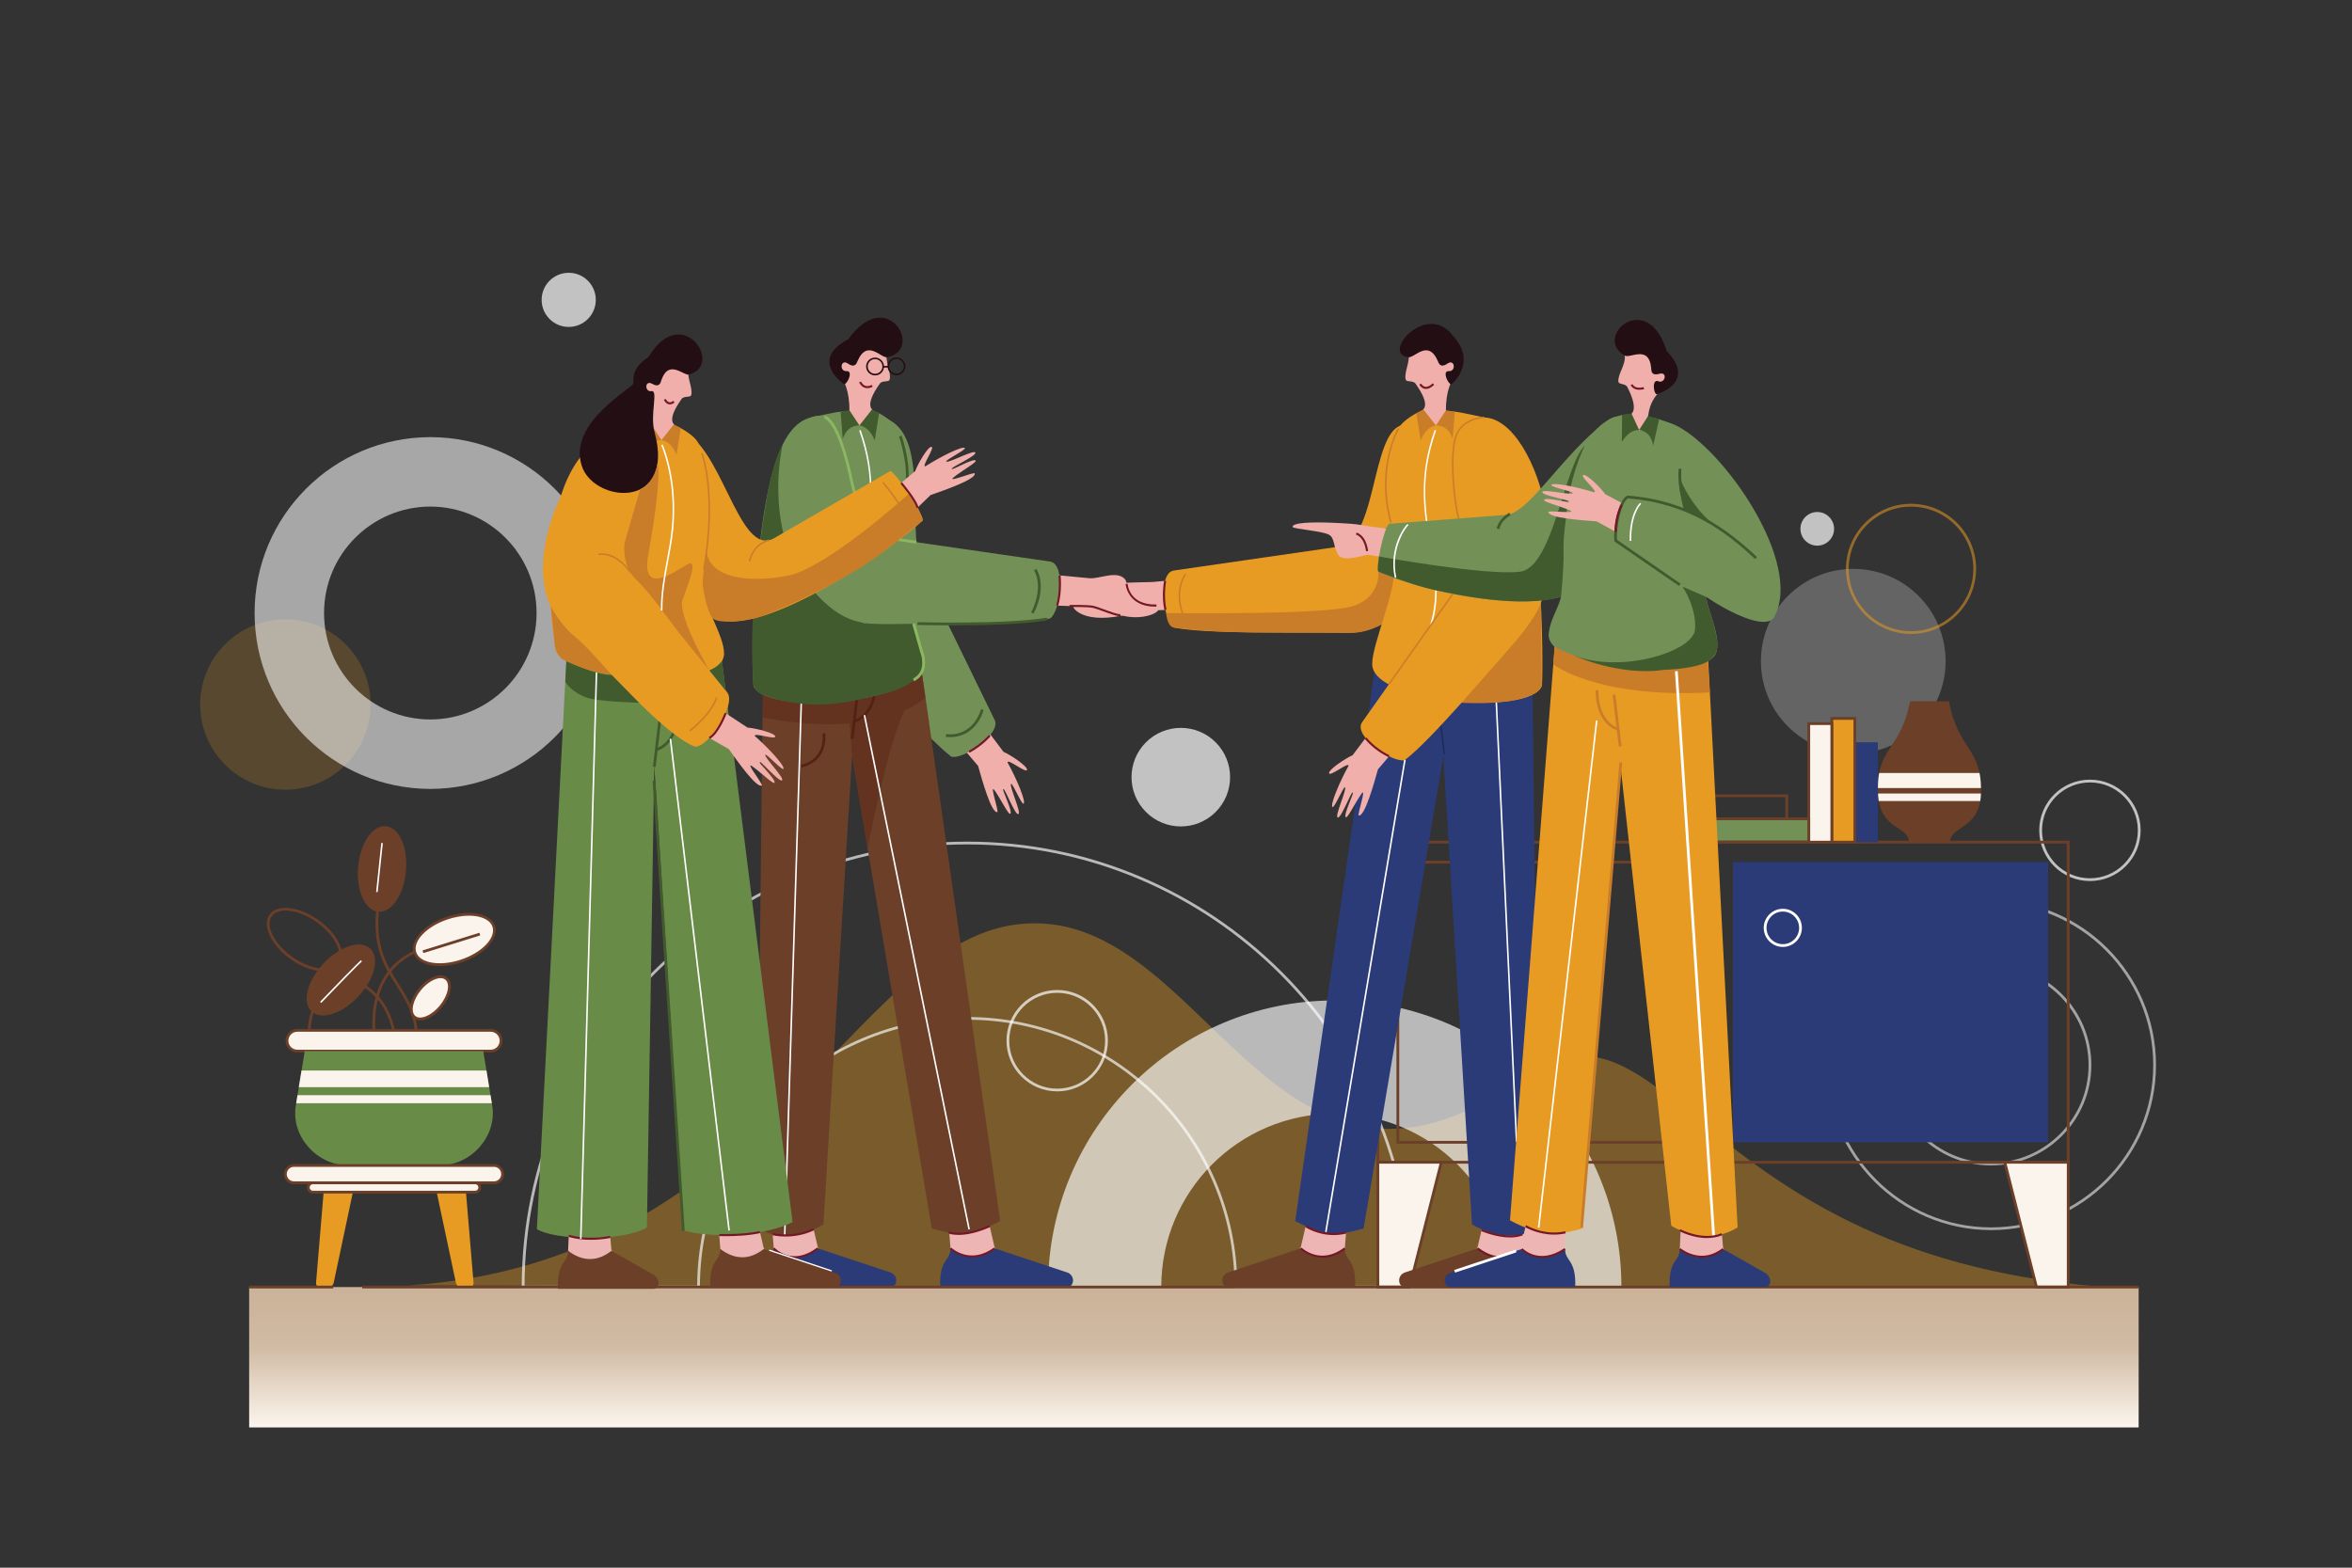 <svg xmlns="http://www.w3.org/2000/svg" enable-background="new 0 0 4500 3000" viewBox="0 0 4500 3000" id="business-partnership"><rect x="0" y="0" width="4500" height="3000" fill="#333333" stroke="none"/><defs><filter id="a" width="3615.1" height="268.6" x="476.7" y="2463" filterUnits="userSpaceOnUse"><feFlood flood-color="#fff" flood-opacity="1" result="back"></feFlood><feBlend in="SourceGraphic" in2="back"></feBlend></filter></defs><mask id="b" width="3615.1" height="268.6" x="476.7" y="2463" maskUnits="userSpaceOnUse"><g filter="url(#a)"><linearGradient id="c" x1="2284.261" x2="2284.261" y1="2159.169" y2="2727.639" gradientUnits="userSpaceOnUse"><stop offset="0" stop-color="#fff"></stop><stop offset=".739"></stop></linearGradient><path fill="url(#c)" fill-rule="evenodd" d="M476.7 2463h3615.1v268.6H476.7z" clip-rule="evenodd" mask="url(#b)"></path></g></mask><linearGradient id="d" x1="2284.261" x2="2284.261" y1="2159.169" y2="2727.639" gradientUnits="userSpaceOnUse"><stop offset="0" stop-color="#bb9a7d"></stop><stop offset=".739" stop-color="#d1bba4"></stop><stop offset="1" stop-color="#fbf4ec"></stop></linearGradient><path fill="url(#d)" fill-rule="evenodd" d="M476.7 2463h3615.1v268.6H476.7z" clip-rule="evenodd"></path><path fill="#e89b23" fill-rule="evenodd" d="m4091.8 2466.5-3310.4-6.7c680.9-42.9 847.5-649.3 1162.3-690.6 362.4-47.6 486.1 636.7 966.4 295.3 286.9-204 332.9 368.8 1181.7 402z" clip-rule="evenodd" opacity=".39"></path><path fill="#fff" d="M2702.9 2465.6H2362v-2.7c0-282-229.4-511.5-511.5-511.5S1339.1 2181 1339.1 2463v2.7H998.2v-2.7c0-470 382.4-852.4 852.4-852.4S2703 1993 2703 2463v2.6zm-335.6-5.3h330.3c-1.4-465.9-380.9-844.4-847-844.4s-845.6 378.5-847 844.4h330.3c1.4-283.7 232.7-514.1 516.7-514.1s515.3 230.4 516.7 514.1z" opacity=".66"></path><path fill="#fff" fill-rule="evenodd" d="M2005.2 2463c0-302.9 245.6-548.5 548.5-548.5s548.5 245.6 548.5 548.5h-216.6c0-183.3-148.6-331.9-331.9-331.9-183.3 0-331.9 148.6-331.9 331.9h-216.6z" clip-rule="evenodd" opacity=".66"></path><circle cx="3545.8" cy="1265.3" r="176.7" fill="#fff" fill-rule="evenodd" clip-rule="evenodd" opacity=".24" transform="rotate(-45.001 3545.806 1265.321)"></circle><path fill="#e89b23" d="M3656.3 1213.1c-68.6 0-124.5-55.8-124.5-124.5 0-68.6 55.8-124.5 124.5-124.5 68.6 0 124.5 55.8 124.5 124.5-.1 68.6-55.9 124.5-124.5 124.5zm0-243.6c-65.7 0-119.2 53.5-119.2 119.2s53.5 119.2 119.2 119.2 119.2-53.5 119.2-119.2c-.1-65.8-53.5-119.2-119.2-119.2z" opacity=".53"></path><path fill="#fff" d="M3998.6 1686c-53.5 0-97-43.5-97-97s43.5-97 97-97 97 43.5 97 97-43.5 97-97 97zm0-188.7c-50.5 0-91.7 41.1-91.7 91.7 0 50.5 41.1 91.7 91.7 91.7s91.7-41.1 91.7-91.7-41.1-91.7-91.7-91.7z" opacity=".7"></path><path fill="#fff" fill-rule="evenodd" d="M3476.9 1044.2c17.7 0 32.2-14.5 32.2-32.2 0-17.7-14.5-32.2-32.2-32.2s-32.2 14.5-32.2 32.2c0 17.7 14.4 32.2 32.2 32.2z" clip-rule="evenodd" opacity=".7"></path><path fill="#fff" d="M3809.3 2354c-174.1-.3-315.5-142-315.5-315.9 0-173.9 141.4-315.6 315.3-315.9h.6c173.9.3 315.3 142.1 315.3 315.9 0 173.9-141.4 315.6-315.3 315.9h-.4l.1-2.7-.1 2.7zm-.2-629.1v2.7c-170.9.3-310 139.7-310 310.6 0 170.9 139.1 310.3 310 310.6l.3 2.7v-2.7h.2c171-.3 310.1-139.7 310.1-310.6 0-170.9-139.1-310.3-310-310.6l-.6-2.7zm.3 505.4c-105.8-.2-191.9-86.4-191.9-192.2s86.1-192 191.9-192.2c105.8.2 191.9 86.4 191.9 192.2s-86.1 192-191.9 192.2zm0-379c-102.9.2-186.6 84-186.6 186.9s83.7 186.7 186.6 186.9c102.9-.2 186.6-84 186.6-186.9 0-103-83.7-186.8-186.6-186.9z" opacity=".55"></path><circle cx="546" cy="1348.2" r="163" fill="#e89b23" fill-rule="evenodd" clip-rule="evenodd" opacity=".21" transform="rotate(-45.001 545.977 1348.217)"></circle><path fill="#fff" fill-rule="evenodd" d="M823.4 1509.7h.3c185.6-.4 336-150.9 336-336.6 0-185.7-150.4-336.3-336-336.6h-.6c-185.6.4-336 150.9-336 336.6 0 185.7 150.4 336.3 336 336.6h.3zM620 1173.1c0-112.4 91-203.5 203.3-203.7 112.3.2 203.3 91.3 203.3 203.7 0 112.4-91 203.5-203.3 203.7-112.3-.2-203.3-91.3-203.3-203.7z" clip-rule="evenodd" opacity=".57"></path><circle cx="2259.2" cy="1487.2" r="94.3" fill="#fff" fill-rule="evenodd" clip-rule="evenodd" opacity=".7" transform="rotate(-45.001 2259.2 1487.197)"></circle><circle cx="1088.1" cy="573.8" r="51.8" fill="#fff" fill-rule="evenodd" clip-rule="evenodd" opacity=".7" transform="rotate(-45.001 1088.132 573.81)"></circle><path fill="#fff" d="M2022.7 2088.5c-53.5 0-97-43.5-97-97s43.5-97 97-97 97 43.5 97 97-43.5 97-97 97zm0-188.6c-50.5 0-91.7 41.1-91.7 91.7 0 50.5 41.1 91.7 91.7 91.7 50.5 0 91.7-41.1 91.7-91.7s-41.2-91.7-91.7-91.7z" opacity=".7"></path><g><path fill="#6c3f29" d="M3959.7 2226.8h-1326v-617.9h1326v617.9zm-1320.8-5.3h1315.4v-607.3H2638.9v607.3z"></path><path fill="#fbf4ec" fill-rule="evenodd" d="M3957 2463h-60.7l-60.6-238.9H3957z" clip-rule="evenodd"></path><path fill="#6c3f29" d="M3959.7 2465.6h-65.4l-62-244.1h127.4v244.1zm-61.3-5.3h56v-233.5h-115.3l59.3 233.5z"></path><path fill="#fbf4ec" fill-rule="evenodd" d="M2636.3 2463h60.7l60.6-238.9h-121.3z" clip-rule="evenodd"></path><path fill="#6c3f29" d="M2699 2465.6h-65.4v-244.1H2761l-62 244.1zm-60.1-5.3h56l59.3-233.5h-115.3v233.5z"></path><path fill="#2b3b77" fill-rule="evenodd" d="M3315.7 1649.7h603.1v536.2h-603.1z" clip-rule="evenodd"></path><path fill="#6c3f29" d="M3280.2 2188.6h-608.4v-541.5h608.4v541.5zm-603.1-5.3h597.8v-530.9h-597.8v530.9z"></path><path fill="#fff" d="M3411 1812.1c-20.1 0-36.5-16.4-36.5-36.5s16.4-36.5 36.5-36.5 36.5 16.4 36.5 36.5-16.4 36.5-36.5 36.5zm0-67.7c-17.2 0-31.2 14-31.2 31.2s14 31.2 31.2 31.2 31.2-14 31.2-31.2-14-31.2-31.2-31.2z"></path><path fill="#6c3f29" d="M3182.3 1812.1c-20.1 0-36.5-16.4-36.5-36.5s16.4-36.5 36.5-36.5 36.5 16.4 36.5 36.5c-.1 20.1-16.4 36.5-36.5 36.5zm0-67.7c-17.2 0-31.2 14-31.2 31.2s14 31.2 31.2 31.2 31.2-14 31.2-31.2c-.1-17.2-14-31.2-31.2-31.2z"></path><path fill="#6c3f29" fill-rule="evenodd" d="M3730.9 1611.5h-78.6c0-30.6-54.7-23.7-58.9-88.7-6.1-93.7 43.3-84.7 60.9-180.8h74.6c17.6 96.1 66 88.7 60.9 180.8-3.6 64-58.9 58.1-58.9 88.7z" clip-rule="evenodd"></path><path fill="#fbf4ec" fill-rule="evenodd" d="M3594.5 1532.9c-.5-3.2-.9-6.5-1.2-10.1-.1-1.5-.2-2.9-.2-4.3H3790c-.1 1.4-.1 2.8-.2 4.3-.2 3.6-.6 6.9-1.1 10.1h-194.2zm-1.6-24.8c0-11.1.9-20.5 2.4-28.8h192c1.7 8.3 2.7 17.8 2.8 28.8h-197.2z" clip-rule="evenodd"></path><path fill="#2b3b77" fill-rule="evenodd" d="M3548.8 1420.5h44.1v191h-44.1z" clip-rule="evenodd"></path><path fill="#e89b23" fill-rule="evenodd" d="M3504.7 1374.8h44.1v236.7h-44.1z" clip-rule="evenodd"></path><path fill="#6c3f29" d="M3551.4 1614.2H3502v-242h49.4v242zm-44-5.3h38.8v-231.4h-38.8v231.4z"></path><path fill="#fbf4ec" fill-rule="evenodd" d="M3460.6 1384.7h44.1v226.8h-44.1z" clip-rule="evenodd"></path><path fill="#6c3f29" d="M3507.4 1614.2H3458v-232.1h49.4v232.1zm-44.1-5.3h38.8v-221.5h-38.8v221.5z"></path><path fill="#739157" fill-rule="evenodd" d="M3233.8 1566.9h226.8v44.1h-226.8z" clip-rule="evenodd"></path><path fill="#6c3f29" d="M3463.3 1613.7h-232.1v-49.4h232.1v49.4zm-226.8-5.3H3458v-38.8h-221.5v38.8z"></path><path fill="#6c3f29" d="M3421.2 1569.6h-232.1v-49.4h232.1v49.4zm-226.8-5.3h221.5v-38.8h-221.5v38.8z"></path><path fill="#f0afab" fill-rule="evenodd" d="m1958 1094.5 126.3 12c19.1 1.8 52.6-15.8 68.1 1.9 4.5 5.1 2.6 17.1 5.3 20.6 25 33 53.5 24.4 58.9 31.2 8.3 10.4-24.9 26.4-63.6 19.1-34.8-6.6-52.2-21.4-81.2-18.7l-103.4-3.4-10.4-62.7zM1843.6 1337.2l76.2 101.4c14.7 6.7 45.7 27.3 45.2 34.5-1.6 7.4-36.9-21.9-37.4-14.3 17.6 31.7 35.8 75.3 30.8 79.1-3.5 2.7-21-39.5-23.8-37.8-4.7 2.7 21 57.3 13.5 57.9-6.9.5-25.9-50.9-28.3-47.7-4.8-2.9 19.1 43.7 13 47.1-3.5 2-17.2-26.7-29.3-44.1-12-17.3 8.4 40.1 4.5 40.8-11.3 2.1-29-61.2-36.6-88.4l-67.1-78.7 39.3-49.8z" clip-rule="evenodd"></path><path fill="#739157" fill-rule="evenodd" d="m1766.9 1098.4 135.3 277.7c16.8 26-58.8 78.5-82.2 71.8-52.1-40.2-152.4-160.7-225.3-241.9-122.5-136.5-14.3-464.4 106.2-402.7 79.5 40.6 30.1 221.5 66 295.1z" clip-rule="evenodd"></path><path fill="#edb5b3" fill-rule="evenodd" d="m1884.2 2306.4 18.7 80.5 18.6 30.5-84.7-1.2-18.2-27.3-4.9-61.7z" clip-rule="evenodd"></path><path fill="#2b3b77" fill-rule="evenodd" d="M1818.6 2388.9c28.6 21.4 57.1 21.5 84.3 0l138.6 46c16.6 5.5 13.8 28.1.5 28.1h-243.1c-2.1-54.7 19.7-49.4 19.7-74.1z" clip-rule="evenodd"></path><path fill="#edb5b3" fill-rule="evenodd" d="m1546 2306.4 18.7 80.5 18.6 30.5-84.7-1.2-18.2-27.3-4.9-61.7z" clip-rule="evenodd"></path><path fill="#2b3b77" fill-rule="evenodd" d="M1480.4 2388.9c28.6 21.4 57.1 21.5 84.3 0l138.6 46c16.6 5.5 13.8 28.1.5 28.1h-243.1c-2.2-54.7 19.7-49.4 19.7-74.1z" clip-rule="evenodd"></path><path fill="#6c3f29" fill-rule="evenodd" d="M1460.7 1212.9 1448 2349.2c34.9 21.4 78.8 22 127.4-6.1l54.8-895.9 152.6 903.7c55.4 15.8 78.1 13.1 130.8-14.2L1753 1210.6l-292.3 2.3z" clip-rule="evenodd"></path><path fill="#552214" d="m1635.1 1383-1.7-5c42.1-14.3 39.4-72.7 39.4-73.3l5.3-.3c0 .7 2.9 63-43 78.6z"></path><path fill="#552214" d="M1585.7 1360.8h101.2v5.3h-101.2z" transform="rotate(-83.218 1636.347 1363.473)"></path><path fill="#739157" fill-rule="evenodd" d="M1441.9 1313.1c23.1 57.3 322.7 33.2 324.4-41.6.9-37.8-46.6-142-41.4-183.8 12.4-100.7 21.8-193.1-9-267.6-3.9-9.5-19-21.1-34-29.3-8.7-4.6-13.8-5.2-20.5-5.2 0 0-40.8.3-58.9 2.9-6.6.9-35.8 7.1-50.4 10.3-64.9 14.3-89.8 137.3-105.2 307.7-7.2 79.8-7 201.6-5 206.6z" clip-rule="evenodd"></path><path fill="#f0afab" fill-rule="evenodd" d="M1670.2 786.2c.3-3-18.2-7.9 13.1-52 4.8-6.8 17.3-2.3 18.8-7.8 3.9-14.7-10.7-36.7-4.4-53.8 4.4-12-16.6-19.8-32.4-23.6-25.9-6.3-70.9 9.9-55 68.2 3.8 14 15.4 29.5 14.8 69.1 0 12.6 8.3 27.6 19.1 27.7 14 .2 30.8-17.8 26-27.8z" clip-rule="evenodd"></path><path fill="#fff" d="M1662.6 1222.6c-29.6-64.6-19.9-120-9.6-178.6 11.3-63.9 22.9-130-9.2-220.1l2.8-1c32.4 90.8 20.1 160.3 9.3 221.7-10.2 58.1-19.9 113.1 9.3 176.8l-2.6 1.2z"></path><path fill="#425b2e" fill-rule="evenodd" d="m1625.2 785.2 19.1 28.9c-16.7.2-26.4 10-32 25.7l-4-52 16.9-2.6zM1668.4 783.5l-24.1 30.6c14.4 2.7 23.1 13.8 29.3 28.8l8.3-52-13.5-7.4z" clip-rule="evenodd"></path><path fill="#739157" fill-rule="evenodd" d="m1693.3 1028.9 315.7 45.7c30.7 4.5 20.3 96-.2 109.1-64.5 12.6-221.3 8.7-330.4 10-183.4 2.1-252.2-345-126.4-395 83-33 60.2 218.4 141.3 230.2z" clip-rule="evenodd"></path><path fill="#230e13" fill-rule="evenodd" d="M1698.6 683.2c-11.3 5.4-38.3-36.4-57.7 7.3-1.5 3.3-4.2 15.1-18.5 5.3s-17 15.3-2.7 14.4c14.3-.9 0 28.4-5.5 24.5-5.5-3.9-63.7-47.4 8.6-85.4 74.8-104.3 145 19.8 75.8 33.9z" clip-rule="evenodd"></path><path fill="#8bb762" d="m1753 1040.2-59.7-8.6c-4.7.4-40.6-.3-65.8-106.7-24.7-120.1-50-124-50.2-124.1l.1-5.3c3 0 29.6 3.7 55.2 128.2 25.2 106.8 59.9 102.6 60.2 102.5l.4-.1.4.1 60 8.7-.6 5.3zM1749.2 1303.5l-2.5-4.7c28.5-15.5 14.7-48.9 14.1-50.3l-15.4-54.2 5.1-1.4 15.3 53.9c0 .1 16 38.9-16.6 56.7z"></path><path fill="#552214" fill-rule="evenodd" d="m1770.8 1334.8-7.8-50.3s-5.7 35-126.7 54.2c-121 19.2-177.4-11.8-177.4-11.8v45.9s80.6 18.4 166.3 11.8c1.8 18.7 5.1 62.5 5.1 62.5l29.7 176s38.9-201.9 70.6-263.3c14.6-6.6 28.1-14.9 40.2-25z" clip-rule="evenodd" opacity=".38"></path><path fill="#552214" d="m1533.9 1468.5-1.2-5.2c47.8-11 41.2-57.4 40.9-59.4l5.2-.8c.1.6 7.6 53.3-44.9 65.4z"></path><path fill="#230e13" d="M1674.2 718.4c-9.3 0-17-7.6-17.1-16.9 0-4.6 1.7-8.9 4.9-12.1 3.2-3.3 7.5-5.1 12-5.1h.2c9.3 0 17 7.6 17.1 16.9.1 9.4-7.5 17.2-16.9 17.2h-.2zm0-31.2h-.1c-3.8 0-7.3 1.5-9.9 4.2-2.6 2.7-4.1 6.2-4 10 .1 7.7 6.4 13.9 14.1 13.9h.1c7.8-.1 14-6.5 13.9-14.2-.1-7.7-6.4-13.9-14.1-13.9zM1715.2 718c-9.3 0-17-7.6-17.1-16.9-.1-9.4 7.5-17.2 16.9-17.2h.2c9.3 0 17 7.6 17.1 16.9 0 4.6-1.7 8.9-4.9 12.1-3.2 3.3-7.5 5.1-12 5.1h-.2zm-.1-31.2c-7.8.1-14 6.5-13.9 14.2.1 7.7 6.4 13.9 14.1 13.9h.1c3.8 0 7.3-1.5 9.9-4.2 2.6-2.7 4.1-6.2 4-10-.1-7.7-6.4-13.9-14.1-13.9h-.1z"></path><path fill="#230e13" d="M1689.8 699.6h9.9v3h-9.9z" transform="matrix(1 -.01 .01 1 -7.21 17.69)"></path><path fill="#425b2e" fill-rule="evenodd" d="M1497.2 851.2s-18.6 34.4-28.5 92c-9.9 57.6-37.2 229.5-28 349.9 0 0-4.6 26.3 15.5 34.5 20 8.2 94.1 37.5 202.2 7.3 0 0 92.9-13.2 107.2-54.8 0 0 .7-22-5.7-44.3-6.3-22.4-11.9-42.1-11.9-42.1s-78.4 1.9-92.7-1.3c-14.2-3.3-71.6-5.2-138.8-118.3-.1-.1-45.6-89.5-19.3-222.9z" clip-rule="evenodd"></path><path fill="#fff" d="M1007.9 1854.2h1018.6v3H1007.9z" transform="rotate(-88.22 1517.194 1855.721) scale(1)"></path><path fill="#8bb762" d="m1749.2 1303.5-2.5-4.7c28.5-15.5 14.7-48.9 14.1-50.3l-15.4-54.2 5.1-1.4 15.3 53.9c0 .1 16 38.9-16.6 56.7z"></path><path fill="#425b2e" d="M1822.2 1196.7c-38.2 0-66.2-.7-66.9-.8l.1-5.3c1.7 0 170.1 4.5 247.6-8.6l.9 5.2c-46.5 7.9-125.3 9.5-181.7 9.5zM1977.6 1174.3l-4.7-2.4c25.4-50.8 5.7-80.1 5.5-80.4l4.3-3.1c.9 1.4 21.8 32.1-5.1 85.9z"></path><path fill="#741726" d="m2024.6 1159.4-3.8-1.1c7.7-26.6 4.4-56.2 4.4-56.5l4-.5c.1 1.3 3.3 30.8-4.6 58.1zM1855.1 1440.5l-1.9-3.5c25-13.8 38.9-30.6 39-30.7l3.1 2.5c-.6.7-14.5 17.5-40.2 31.7z"></path><path fill="#425b2e" d="m1738.4 914.7-5.3-.3c2-34.1-12.8-78.5-13-79l5-1.7c.7 1.8 15.4 45.9 13.3 81z"></path><path fill="#741726" d="M1502.9 2366.3c-14.6 0-24.4-2.4-25.2-2.6l1-3.9c.4.1 38.2 9.2 77.2-9.1l1.7 3.6c-20.3 9.6-39.9 12-54.7 12zM1834.1 2363.2c-12.6 0-19.2-2.7-19.7-2.9l1.5-3.7c.3.1 26.3 10.5 76.8-12l1.6 3.6c-26.8 12-46.9 15-60.2 15zM1860.3 2406.3c-25.6 0-42.8-15.7-43.1-15.9l2.7-2.9c1.5 1.4 36.6 33.2 81.8-.1l2.4 3.2c-16 11.7-30.9 15.7-43.8 15.7zM1520.6 2407.8c-25.7 0-41.5-17.3-41.7-17.6l3-2.6c1.3 1.5 33.4 36.3 81.6-.3l2.4 3.2c-17.1 13-32.4 17.3-45.3 17.3zM1659.5 742.8c-1.9 0-3.6-.3-5.3-.9-7.2-2.6-10.3-9.9-10.5-10.2l3.7-1.5c0 .1 2.6 6 8.2 8 3.6 1.3 7.7.7 12.3-1.6l1.8 3.5c-3.6 1.8-7 2.7-10.2 2.7z"></path><path fill="#2b3b77" fill-rule="evenodd" d="m1471.3 2393.6 119.8 39.7" clip-rule="evenodd"></path><path fill="#fff" d="M1528.5 2350.3h5.3v126.2h-5.3z" transform="rotate(-71.645 1531.254 2413.52)"></path><path fill="#425b2e" d="M1817.6 1410.6c-2.6 0-5.2-.1-8-.4l.5-5.3c53.6 5.2 66.6-47.1 66.7-47.7l5.2 1.2c-.1.6-12.9 52.2-64.4 52.2z"></path><path fill="#fff" d="M1752.5 1358.5h3v1004.2h-3z" transform="rotate(-11.507 1753.453 1860.403)"></path><path fill="#f0afab" fill-rule="evenodd" d="m1656.2 982.4 94.8-80.9c5.6-14.8 24-46.5 31.1-46.5 7.3 1.1-19.2 37.5-11.8 37.5 30-19.2 71.6-39.7 75.7-35.1 2.8 3.2-37.5 23-35.7 25.7 3 4.4 54.9-24.1 55.9-16.7 1 6.7-48.3 28.5-45 30.7-2.5 4.9 41.7-21.4 45.5-15.6 2.2 3.3-25.2 18.5-41.5 31.4-16.2 12.8 38.8-10.7 39.8-6.9 2.8 11-58.3 32.2-84.5 41.3l-73.1 70.7-51.2-35.6z" clip-rule="evenodd"></path><path fill="#edb5b3" fill-rule="evenodd" d="m1165.3 2340.1 4.4 51.5 18.3 30-83.2-1.2-17.9-26.8 2.1-48.4z" clip-rule="evenodd"></path><path fill="#6c3f29" fill-rule="evenodd" d="M1086.9 2393.6c28.2 21 56.2 21.1 82.9 0l79.5 45.2c14.9 8.5 13.5 27.6.5 27.6h-182.3c-2.1-53.8 19.4-48.6 19.4-72.8z" clip-rule="evenodd"></path><path fill="#edb5b3" fill-rule="evenodd" d="m1442.7 2309.1 18.4 79.1 18.3 30-83.2-1.2-18-26.8-4.8-60.7z" clip-rule="evenodd"></path><path fill="#6c3f29" fill-rule="evenodd" d="M1378.2 2390.2c28.2 21 56.2 21.1 82.9 0l136.2 45.2c16.3 5.4 13.5 27.6.5 27.6h-239c-2-53.7 19.4-48.6 19.4-72.8z" clip-rule="evenodd"></path><path fill="#698b48" fill-rule="evenodd" d="m1085.1 1234.1-57.9 1118.1c34.3 21.1 162.6 24.5 210.5-3.1l14.1-884.7 56.5 890.3c54.4 15.6 156.3 10.9 208.1-16l-140.8-1118.4-290.5 13.8z" clip-rule="evenodd"></path><path fill="#e89b23" fill-rule="evenodd" d="m1481.2 1029.8 222.6-128.6c13.7 8 63.2 83.2 61.7 94.7-50.5 47.7-252.9 188.8-360.2 193.3-176.5 7.5-218.5-392.1-110.5-368.6 85.8 18.7 116.6 249.5 186.4 209.2z" clip-rule="evenodd"></path><path fill="#e89b23" fill-rule="evenodd" d="M1064.4 1246.6c22.7 56.3 319.2 78.4 320.9 4.9.9-37.2-45.6-99.2-40.5-140.4 12.1-99 21.4-189.8-8.9-263-3.8-9.3-18.7-20.8-33.5-28.8-8.6-4.6-13.6-5.1-20.2-5.2 0 0-40.1.3-57.9 2.8-6.5.9-35.8 5.1-49.5 10.1-169.5 62.2-115.7 406.5-110.4 419.6z" clip-rule="evenodd"></path><path fill="#f0afab" fill-rule="evenodd" d="M1291.1 814.7c.3-2.9-17.9-7.8 12.9-51.1 4.8-6.7 17-2.2 18.5-7.6 3.8-14.4-10.5-36.1-4.3-52.9 4.3-11.8-16.4-19.5-31.9-23.2-25.5-6.2-69.7 9.7-54 67 3.8 13.8 15.1 29 14.6 68 0 12.4 8.2 27.1 18.8 27.2 13.6.1 30.1-17.6 25.4-27.4z" clip-rule="evenodd"></path><path fill="#425b2e" d="m1256.6 1437.2-1.7-5c41.4-14.1 38.7-71.4 38.7-72l5.3-.3c0 .7 2.8 62-42.3 77.3z"></path><path fill="#425b2e" d="M1208 1415.3h99.5v5.3H1208z" transform="rotate(-83.275 1257.733 1417.99)"></path><path fill="#f0afab" fill-rule="evenodd" d="m1326 1323.8 104.1 68.5c15.8 1.3 51.4 10.1 53.3 16.9 1 7.4-41.4-8-39.3-.8 26.8 23.5 58.2 57.7 54.8 63-2.3 3.6-32.5-29.6-34.6-27.1-3.4 4.1 38.5 46 31.7 49.1-6.2 2.8-40.9-38.5-42-34.7-5.4-1 32.2 34.1 27.7 39.3-2.6 3-24.8-19-41.8-31.1-16.8-12 21.1 34.3 17.7 36.3-9.8 5.7-47.2-47-63.2-69.7l-88.3-50.5 19.9-59.2z" clip-rule="evenodd"></path><path fill="#e89b23" fill-rule="evenodd" d="m1206.7 1096.2 184.9 229.1c18.1 24.5-39.4 108.5-62.8 103.3-61.6-25.1-170.6-153.4-247.3-228.6-128.7-126.3 68.7-434.7 133.8-361.5 58.5 65.7-59.2 195-8.6 257.7z" clip-rule="evenodd"></path><path fill="#ca7d29" d="m1320.8 1399.6-1.8-2.4c.4-.3 39.8-30.1 50.8-62.9l2.8 1c-11.3 33.6-50.1 63.1-51.8 64.3z"></path><path fill="#ca7d29" fill-rule="evenodd" d="m1246.8 813.7 18.8 28.4c-16.4.2-26 9.8-31.5 25.2l-3.9-51.1 16.6-2.5zM1289.3 812.1l-23.7 30c14.1 2.6 22.7 13.5 28.8 28.3l8.1-51.1-13.2-7.2z" clip-rule="evenodd"></path><path fill="#230e13" fill-rule="evenodd" d="M1319.9 716.2c-10.4 6-39.7-31.7-54.7 11.7-1.1 3.3-2.8 14.8-17.3 6.6-14.5-8.2-15.1 16.1-1.4 14 13.6-2-3.4 44.4 5.8 78.4 40.9 150.5-117.2 135.9-139.5 63.8-25.9-83.5 99.5-148.5 99-157.3-.9-15.4 1.7-32.6 29-50.1 63.2-106 144.2 13.8 79.1 32.9z" clip-rule="evenodd"></path><path fill="#741726" d="M1281.7 773.9c-.8 0-1.6-.1-2.4-.3-6.1-1.5-9-8.3-9.2-8.6l3.7-1.6c0 .1 2.3 5.3 6.5 6.3 2.3.6 4.9-.3 7.8-2.6l2.5 3.1c-3.1 2.5-6.1 3.7-8.9 3.7zM1358.2 1413.9l-1.9-3.5c15.8-8.6 30-45.9 30.2-46.3l3.7 1.4c-.6 1.6-14.8 39.1-32 48.4z"></path><path fill="#ca7d29" fill-rule="evenodd" d="M1739.8 944s-157.2 142.7-232.3 157.6c-75.1 14.9-159.3 5.1-155.4-55.8 0 0-8.7 62.5-7.7 73 1 10.5 8.2 51.8 19.1 64.2 10.9 12.3 68 4.7 90-2.5 21.9-7.1 165.4-64.3 259.1-141.9l52.9-42.7s-10.2-32.2-25.7-51.9z" clip-rule="evenodd"></path><path fill="#ca7d29" d="M1740.1 1001.7c-16.1-35.2-51.6-77.3-52-77.7l2.3-1.9c.4.4 36.1 42.8 52.4 78.4l-2.7 1.2z"></path><path fill="#741726" d="M1753.4 972c-1.8-12.6-30.2-46.1-30.5-46.4l3-2.6c1.2 1.4 29.4 34.8 31.4 48.4l-3.9.6z"></path><path fill="#ca7d29" fill-rule="evenodd" d="m1224.6 936.5-29.8 103s-5.8 43.4 22.1 69.5c28 26.1 66.9 82.9 83.6 103.7 16.8 20.8 56.7 70.3 56.7 70.3s-61.7-105.4-51.2-135.5c10.4-30.1 31.7-79.6 8.7-67.2-23 12.4-89.3 62.8-74.3-19.4 15-82.2 23.2-154.2 17.6-174.5.1-.1-4.6 36.6-33.4 50.1zM1053.8 1160.7s20.7 37.5 44.2 55.9c23.6 18.4 72 74.8 72 74.8s-53.6-7.3-86.6-26.1c0 0-21.5-5.9-22.8-38l-6.8-66.6z" clip-rule="evenodd"></path><path fill="#ca7d29" d="m1348.1 1090.3-3-.5c25.4-145.5-3.3-221.1-3.6-221.9l2.8-1.1c.3.7 29.3 77.1 3.8 223.5z"></path><path fill="#fff" d="M1264.5 1168.2c-.4-33.1 5.4-64.3 11-94.5 3.7-19.6 7.4-40 9.5-60.8 5.7-57.1-1.3-114.3-19.9-161.2l2.8-1.1c18.7 47.3 25.8 105 20.1 162.6-2.1 20.9-5.9 41.3-9.6 61-5.6 30-11.4 61.1-10.9 93.9l-3 .1z"></path><path fill="#425b2e" fill-rule="evenodd" d="M1222.6 1344.8s-78.6-2-100.4-9.9c-30.5-11.1-40.6-30.2-40.6-30.2l2-39.3s57.6 27.3 86.6 26.1l52.4 53.3zM1357.4 1283l31 38.4-7.1-56.6s-6.6 11.2-23.9 18.2z" clip-rule="evenodd"></path><path fill="#425b2e" d="M1277.4 1492.7h5.3v862.9h-5.3z" transform="matrix(.998 -.065 .065 .998 -123.187 87.904)"></path><path fill="#741726" d="M1130.3 2372.6c-26.4 0-41.9-5.6-42.8-6l1.4-3.7c.3.1 30.6 11.1 78.4 2.2l.7 3.9c-14.3 2.6-26.9 3.6-37.7 3.6zM1387.7 2365.6c-7.1 0-11.6-.2-11.7-.2l.1-4c.5 0 46 1.6 77.4-5.6l.9 3.9c-22 5.1-50.8 5.9-66.7 5.9z"></path><path fill="#fff" d="M584.1 1827.3h1084.4v3H584.1z" transform="rotate(-88.413 1126.298 1828.87)"></path><path fill="#ca7d29" d="m1435.5 1074.7-2.9-.6c7.7-35.7 38.2-41.8 38.5-41.8l.5 3c-1.1.1-28.9 5.7-36.1 39.4zM1205.5 1097c-.2-.4-25.3-39.8-60.1-34.7l-.4-3c36.8-5.4 62.9 35.7 63.1 36.1l-2.6 1.6z"></path><path fill="#fff" d="M1337.4 1410.3h3V2358h-3z" transform="rotate(-6.806 1339.452 1884.824)"></path><path fill="#6c3f29" d="M716 1998.2c-2.8-14.5-8-52.4 3.2-92 11.5-41 36.6-70.4 74.4-87.3l2.2 4.8c-36.3 16.2-60.4 44.5-71.5 83.9-10.8 38.5-5.8 75.5-3.1 89.6l-5.2 1z"></path><path fill="#6c3f29" d="m756 2052.5-5.2-1c2.7-14.1 7.8-51.1-3.1-89.6-11.1-39.4-35.2-67.6-71.5-83.9l2.2-4.8c37.8 16.9 62.9 46.3 74.4 87.3 11.2 39.6 6 77.5 3.2 92zM799.8 1996.7l-5.3-.2c1.6-51.2-16.8-80.1-36.3-110.8-23.8-37.4-48.3-76-36.8-157.4l5.3.7c-11.3 79.4 12.8 117.2 36 153.8 19 30 38.7 61 37.1 113.9z"></path><path fill="#6c3f29" fill-rule="evenodd" d="M738.1 1583.7c23.8 2.1 39.9 39.4 36 83.1-3.9 43.8-26.4 77.5-50.2 75.4-23.8-2.1-39.9-39.4-36-83.1 3.9-43.8 26.4-77.6 50.2-75.4z" clip-rule="evenodd"></path><path fill="#6c3f29" d="M726 1744.9c-.8 0-1.6 0-2.4-.1-25.2-2.3-42.4-40.9-38.4-86 1.9-21.6 8.4-41.5 18.1-56.1 10-15.1 22.5-22.8 35-21.6 12.5 1.1 23.4 10.9 30.6 27.5 7 16.1 9.7 36.9 7.8 58.5s-8.4 41.5-18.1 56.1c-9.4 14.1-20.9 21.7-32.6 21.7zm9.9-158.7c-9.9 0-19.8 6.8-28.2 19.4-9.2 13.9-15.4 32.9-17.2 53.7-3.8 42.2 11.2 78.2 33.5 80.2 10.5.9 21.2-5.9 30.1-19.3 9.2-13.9 15.4-32.9 17.2-53.7 1.9-20.7-.8-40.6-7.4-55.9-6.4-14.8-15.7-23.4-26.2-24.4-.5.1-1.1 0-1.8 0zM633.1 2089.2c-9.2-11.5-31.7-42.5-40.5-82.7-9.1-41.6-.8-79.3 24.6-112l4.2 3.3c-24.4 31.4-32.4 67.6-23.6 107.7 8.5 39.1 30.4 69.3 39.4 80.5l-4.1 3.2z"></path><path fill="#fbf4ec" fill-rule="evenodd" d="M944.7 1772.7c7.6 22.7-20 52.3-61.7 66.3s-81.6 6.9-89.2-15.7c-7.6-22.7 20-52.3 61.7-66.3s81.6-7 89.2 15.7z" clip-rule="evenodd"></path><path fill="#6c3f29" d="M841.5 1848.8c-5.7 0-11.2-.5-16.3-1.4-17.8-3.1-29.9-11.5-33.9-23.4-8-24 20.4-55.3 63.4-69.7 43-14.4 84.5-6.6 92.5 17.4s-20.4 55.3-63.4 69.7c-14.4 4.9-28.9 7.4-42.3 7.4zm55.8-96.5c-12.5 0-26.6 2.3-41 7.1-40.2 13.5-67.1 41.7-60 62.9 3.3 10 13.9 17 29.8 19.8 16.4 2.9 36.3.8 56.1-5.8 40.2-13.5 67.1-41.7 60-62.9-4.6-13.6-22.2-21.1-44.9-21.1zM619 1858.7c-2.8 0-5.7-.2-8.7-.5-17.4-2.1-36.7-10.2-54.4-22.8-36.9-26.3-55-64.5-40.3-85.1 14.7-20.6 56.7-16 93.6 10.3 17.7 12.6 31.6 28.2 39.3 44 7.9 16.3 8.3 30.9 1 41.1-6 8.5-16.7 13-30.5 13zm-99-105.4c-13 18.2 4.5 53.1 39.1 77.7 17 12.1 35.4 19.8 51.9 21.9 16 2 28.1-1.7 34.3-10.3 6.1-8.6 5.6-21.3-1.5-35.7-7.3-15-20.7-29.9-37.6-42-34.5-24.6-73.2-29.8-86.2-11.6z"></path><path fill="#6c3f29" fill-rule="evenodd" d="M706.4 1817.1c-17.5-16.3-55.9-3.5-85.9 28.6-30 32.1-40.1 71.4-22.7 87.7 17.5 16.3 55.9 3.5 85.9-28.6 30.1-32.1 40.2-71.4 22.7-87.7z" clip-rule="evenodd"></path><path fill="#6c3f29" d="M618 1943.2c-8.9 0-16.4-2.6-21.9-7.8-9.2-8.6-11.8-23-7.2-40.5 4.4-17 15-35.1 29.8-50.9 14.8-15.9 32.1-27.6 48.8-33.2 17.2-5.7 31.7-4.2 40.9 4.4 18.5 17.3 8.4 58.3-22.5 91.4-14.8 15.9-32.1 27.6-48.8 33.2-6.9 2.2-13.3 3.4-19.1 3.4zm68.3-130.5c-5.2 0-11 1-17.3 3.1-15.8 5.3-32.3 16.6-46.6 31.8-14.2 15.2-24.3 32.5-28.5 48.6-4 15.6-2 28.1 5.7 35.3 7.7 7.2 20.4 8.4 35.6 3.3 15.8-5.3 32.3-16.6 46.5-31.8 28.9-31 39.2-68.7 22.8-83.9-4.4-4.3-10.7-6.4-18.2-6.4z"></path><path fill="#fbf4ec" fill-rule="evenodd" d="M853.8 1872.7c-11.1-9.1-33.6 0-50.4 20.3-16.8 20.4-21.4 44.2-10.4 53.4 11.1 9.1 33.6 0 50.4-20.3 16.8-20.4 21.4-44.3 10.4-53.4z" clip-rule="evenodd"></path><path fill="#6c3f29" d="M803.8 1952.6c-4.9 0-9.2-1.4-12.5-4.2-12.4-10.2-8-35.3 10-57.1 18-21.8 41.8-30.9 54.2-20.7 6.1 5.1 8.3 13.9 6.2 25-2 10.5-7.8 21.9-16.2 32.1-8.4 10.2-18.5 18-28.4 22-4.8 2-9.3 2.9-13.3 2.9zm39.2-80.8c-10.9 0-25.9 8.7-37.6 22.9-15.6 18.9-20.5 41.6-10.7 49.6 4.6 3.8 11.8 3.9 20.4.5 9.1-3.7 18.5-10.9 26.3-20.4 7.8-9.5 13.2-20.1 15.1-29.7 1.8-9.1.2-16.2-4.4-19.9-2.4-2-5.6-3-9.1-3z"></path><path fill="#fbf4ec" fill-rule="evenodd" d="M568.9 1971.7h369.9c10.9 0 19.8 8.9 19.8 19.8s-8.9 19.8-19.8 19.8H568.9c-10.9 0-19.8-8.9-19.8-19.8 0-10.8 8.9-19.8 19.8-19.8z" clip-rule="evenodd"></path><path fill="#6c3f29" d="M938.8 2014H568.9c-12.4 0-22.5-10.1-22.5-22.5s10.1-22.5 22.5-22.5h369.9c12.4 0 22.5 10.1 22.5 22.5 0 12.5-10.1 22.5-22.5 22.5zm-369.9-39.6c-9.5 0-17.2 7.7-17.2 17.2s7.7 17.2 17.2 17.2h369.9c9.5 0 17.2-7.7 17.2-17.2s-7.7-17.2-17.2-17.2H568.9z"></path><path fill="#698b48" fill-rule="evenodd" d="M583.1 2011.4h341.5l17.2 104.9c9.2 56.3-38.4 114.1-102.1 114.1H668c-63.7 0-111.4-57.7-102.1-114.1l17.2-104.9z" clip-rule="evenodd"></path><path fill="#fbf4ec" fill-rule="evenodd" d="m930.7 2048.6 5.2 31.8H571.7l5.2-31.8h353.8zm7.8 47.2 2.5 15.4H566.7l2.5-15.4h369.3z" clip-rule="evenodd"></path><path fill="#e89b23" fill-rule="evenodd" d="M675.2 2281.3h-56l-14.5 173.2c-.4 4.7 2.6 8.5 7.3 8.5h16.9c4.7 0 8.7-3.9 9.6-8.5l36.7-173.2zM835.5 2281.3h56l14.5 173.2c.4 4.7-2.6 8.5-7.3 8.5h-16.9c-4.7 0-8.7-3.9-9.6-8.5l-36.7-173.2z" clip-rule="evenodd"></path><path fill="#fbf4ec" fill-rule="evenodd" d="M598.7 2281.3H909c4.9 0 9-4 9-8.9s-4-9-9-9H598.7c-4.9 0-9 4-9 9 .1 4.9 4.1 8.9 9 8.9z" clip-rule="evenodd"></path><path fill="#6c3f29" d="M909 2284H598.7c-6.4 0-11.6-5.2-11.6-11.6 0-6.4 5.2-11.6 11.6-11.6H909c6.4 0 11.6 5.2 11.6 11.6 0 6.4-5.2 11.6-11.6 11.6zm-310.3-17.9c-3.5 0-6.3 2.8-6.3 6.3s2.8 6.3 6.3 6.3H909c3.5 0 6.3-2.8 6.3-6.3s-2.8-6.3-6.3-6.3H598.7z"></path><path fill="#fbf4ec" fill-rule="evenodd" d="M562.5 2230.3h382.6c9.1 0 16.6 7.4 16.6 16.6 0 9.1-7.5 16.6-16.6 16.6H562.5c-9.1 0-16.6-7.4-16.6-16.6.1-9.2 7.5-16.6 16.6-16.6z" clip-rule="evenodd"></path><path fill="#6c3f29" d="M945.1 2266.1H562.5c-10.6 0-19.2-8.6-19.2-19.2s8.6-19.2 19.2-19.2h382.6c10.6 0 19.2 8.6 19.2 19.2.1 10.5-8.6 19.2-19.2 19.2zm-382.6-33.2c-7.7 0-13.9 6.2-13.9 13.9s6.2 13.9 13.9 13.9h382.6c7.7 0 13.9-6.2 13.9-13.9s-6.2-13.9-13.9-13.9H562.5z"></path><path fill="#6c3f29" d="M806.6 1801.8h113.9v5.3H806.6z" transform="rotate(-17.264 863.398 1804.232)"></path><path fill="#fff" d="m722.6 1707.2-3-.3 9.9-93.8 3 .3zM614.6 1919.2l-2.2-2.1c22.8-23.7 76-78.9 78.7-79.8l1 2.8-.5-1.4.7 1.3c-3.1 2-48.2 48.5-77.7 79.2z"></path><path fill="#6c3f29" d="M4091.8 2465.6H693v-5.3h3398.8v5.3zm-3454.1 0h-161v-5.3h160.9v5.3z"></path><path fill="#f0afab" fill-rule="evenodd" d="m2333.3 1101.6-126.3 12c-13.4 1.3-87.3-.7-91 10.2-2.2 6.4 3.3 8.4-.4 10.8-27.6 17.7-57.9 9.6-62.9 17.7-7 11.3 22 45.3 109.5 22.1 34.2-9.1 28.3-9.5 57.3-6.8l103.4-3.4 10.4-62.6z" clip-rule="evenodd"></path><path fill="#e89b23" fill-rule="evenodd" d="m2561.4 1046.1-315.7 45.7c-30.7 4.5-20.3 96 .2 109.1 64.5 12.6 221.3 8.7 330.4 10 183.4 2.1 252.2-345 126.4-395-82.9-32.9-60.2 218.5-141.3 230.2z" clip-rule="evenodd"></path><path fill="#ca7d29" fill-rule="evenodd" d="M2637.2 1093.9s5.4 47.6-47.7 65.6c-53 18-358.3 13.6-358.3 13.6s1.4 25.7 14.7 27.9c13.3 2.2 82 9 152.7 9.3 70.7.3 183.4.7 183.4.7s48.1 5.3 100.3-44.8c0 0 29.4-27.4 35.3-44l-80.4-28.3z" clip-rule="evenodd"></path><path fill="#edb5b3" fill-rule="evenodd" d="m2507.4 2306.4-18.7 80.5-18.6 30.5 84.7-1.2 18.2-27.3 4.9-61.7z" clip-rule="evenodd"></path><path fill="#6c3f29" fill-rule="evenodd" d="M2573 2388.9c-28.6 21.4-57.1 21.5-84.3 0l-138.6 46c-16.6 5.5-13.8 28.1-.5 28.1h243.1c2.2-54.7-19.7-49.4-19.7-74.1z" clip-rule="evenodd"></path><path fill="#edb5b3" fill-rule="evenodd" d="m2845.7 2306.4-18.7 80.5-18.6 30.5 84.7-1.2 18.2-27.3 4.9-61.7z" clip-rule="evenodd"></path><path fill="#6c3f29" fill-rule="evenodd" d="M2911.3 2388.9c-28.6 21.4-57.1 21.5-84.3 0l-138.6 46c-16.6 5.5-13.8 28.1-.5 28.1H2931c2.1-54.7-19.7-49.4-19.7-74.1z" clip-rule="evenodd"></path><path fill="#2b3b77" fill-rule="evenodd" d="m2931 1212.9 12.7 1136.3c-34.9 21.4-78.8 22-127.4-6.1l-54.8-895.9-152.6 903.7c-55.4 15.8-78.1 13.1-130.8-14.2l164-1137.5 288.9 13.7z" clip-rule="evenodd"></path><path fill="#231915" d="M2756.9 1382c-45.1-15.4-42.2-76.8-42.2-77.4l3 .2c0 .6-2.8 59.8 40.1 74.4l-.9 2.8z"></path><path fill="#1c2c59" d="M2755.9 1342.2h3v101.2h-3z" transform="rotate(-6.783 2757.674 1393.015)"></path><path fill="#e89b23" fill-rule="evenodd" d="M2949.8 1313.1c-23.1 57.3-322.7 33.2-324.4-41.6-.9-37.8 46.6-142 41.4-183.8-12.4-100.7-21.8-193.1 9-267.6 3.9-9.5 19-21.1 34-29.3 8.7-4.6 13.8-5.2 20.5-5.2 0 0 40.8.3 58.9 2.9 6.6.9 35.8 7.1 50.4 10.3 64.9 14.3 89.8 137.3 105.2 307.7 7.2 79.8 7 201.6 5 206.6z" clip-rule="evenodd"></path><path fill="#f0afab" fill-rule="evenodd" d="M2721.4 786.2c-.3-3 18.2-7.9-13.1-52-4.8-6.8-17.3-2.3-18.8-7.8-3.9-14.7 10.7-36.7 4.4-53.8-4.4-12 16.6-19.8 32.4-23.6 25.9-6.3 70.9 9.9 55 68.2-3.8 14-15.4 29.5-14.8 69.1 0 12.6-8.3 27.6-19.1 27.7-14 .2-30.8-17.8-26-27.8z" clip-rule="evenodd"></path><path fill="#fff" d="m2729 1222.6-2.7-1.3c29.2-63.7 19.6-118.7 9.3-176.8-10.8-61.3-23.1-130.8 9.3-221.7l2.8 1c-32.1 90.1-20.5 156.2-9.2 220.1 10.4 58.7 20.2 114.1-9.5 178.7z"></path><path fill="#ca7d29" fill-rule="evenodd" d="m2766.5 785.2-19.1 28.9c16.7.2 26.4 10 32 25.7l4-52-16.9-2.6zM2723.3 783.5l24.1 30.6c-14.4 2.7-23.1 13.8-29.3 28.8l-8.3-52 13.5-7.4z" clip-rule="evenodd"></path><path fill="#230e13" fill-rule="evenodd" d="M2693.1 683.2c11.3 5.4 38.3-36.4 57.7 7.3 1.5 3.3 4.2 15.1 18.5 5.3s17 15.3 2.7 14.4c-14.3-.9 0 28.4 5.5 24.5 5.5-3.9 46.8-43.5 2.9-91.4-49.1-67.5-137.7 31.8-87.3 39.9z" clip-rule="evenodd"></path><path fill="#f0afab" fill-rule="evenodd" d="m2664.2 1343.7-76.2 101.4c-14.7 6.7-45.7 27.3-45.2 34.5 1.6 7.4 36.9-21.9 37.4-14.3-17.6 31.7-35.8 75.3-30.8 79.1 3.5 2.7 21-39.5 23.8-37.8 4.7 2.7-21 57.3-13.5 57.9 6.9.5 25.9-50.9 28.3-47.7 4.8-2.9-19.1 43.7-13 47.1 3.5 2 17.2-26.7 29.3-44.1 12-17.3-8.4 40.1-4.5 40.8 11.3 2.1 29-61.2 36.6-88.4l67.1-78.7-39.3-49.8z" clip-rule="evenodd"></path><path fill="#e89b23" fill-rule="evenodd" d="m2785.2 1128.5-179.5 254.1c-16.8 26 58.8 78.5 82.2 71.8 52.1-40.2 152.4-160.7 225.3-241.9 122.5-136.5 2.4-478.3-106.2-402.7-73.3 50.9 25.5 251.8-21.8 318.7z" clip-rule="evenodd"></path><path fill="#741726" d="M2210.3 1160.9c-53.4 0-56.7-43-56.8-43.4l4-.3c.1 1.7 3.1 41 55 39.6l.1 4c-.8.1-1.6.1-2.3.1zM2142.5 1179.2c-5.7 0-17.2-4.1-32.6-9.7-7.1-2.6-13.9-5.1-17.7-6-10.4-2.6-45.5-1.8-45.8-1.8l-.1-4c1.5 0 35.9-.8 46.9 1.9 4 1 10.5 3.4 18.1 6.2 11.7 4.3 27.7 10.2 32 9.4l.7 3.9c-.5 0-1 .1-1.5.1zM2656.8 1449.1c-29.9-14.7-45-34.7-45.7-35.6l3.2-2.4c.2.2 15.2 20.1 44.2 34.4l-1.7 3.6zM2227.9 1167.7c-6.2-26.8-.9-55.4-.6-56.6l3.9.7c-.1.3-5.4 29 .6 54.9l-3.9 1z"></path><path fill="#ca7d29" d="M2267.1 1188.8c-27.3-56.6-.1-90.8.2-91.1l2.3 1.9c-.3.3-26.2 33.2.2 87.9l-2.7 1.3zM2659.7 1000.2c-29-106.4 14.3-180.2 14.8-180.9l2.6 1.5c-.4.7-43.1 73.5-14.4 178.6l-3 .8zM2789.3 992.6c-7.2-25.4-17.5-111.8-6.7-153.2 10.8-41.4 56.6-42.2 57-42.2v3c-.4 0-44 .7-54.1 39.9-10.6 40.9-.5 126.5 6.7 151.7l-2.9.8z"></path><path fill="#ca7d29" fill-rule="evenodd" d="M2948 1153.5s-5.4 25.1-59.1 86.2-92.6 105.1-92.6 105.1 131.5 8.8 153.4-31.7l-1.7-159.6z" clip-rule="evenodd"></path><path fill="#ca7d29" d="M2613 1221.4h211.1v3H2613z" transform="rotate(-54.746 2718.495 1222.876)"></path><path fill="#741726" d="M2728.3 744.3c-.8 0-1.6-.1-2.3-.2-7.1-1.3-10.4-7.9-10.5-8.2l3.6-1.8c0 .1 2.6 5.1 7.7 6 4.2.7 9.1-1.5 14.4-6.6l2.7 2.9c-5.5 5.3-10.7 7.9-15.6 7.9z"></path><path fill="#fff" d="M2879.9 1345.2h3v841.2h-3z" transform="matrix(.999 -.046 .046 .999 -77.512 133.203)"></path><path fill="#741726" d="M2551.7 2363.5c-31.4 0-53.6-14.7-54.7-15.5l2.2-3.3c.3.2 33.9 22.4 75.7 11.9l1 3.9c-8.5 2.2-16.6 3-24.2 3zM2889.2 2368.1c-26.6 0-53.9-11.7-55.4-12.3l1.6-3.6c.5.2 47.3 20.2 76.8 8l1.5 3.7c-7.5 3-16 4.2-24.5 4.2zM2530.6 2406.7c-25.6 0-43-16-43.2-16.3l2.7-2.9c1.5 1.4 36.9 34 81.7-.1l2.4 3.2c-15.8 12-30.8 16.1-43.6 16.1zM2863.8 2407.1c-17.2 0-37.2-15.8-38.1-16.6l2.5-3.1c.2.2 22.9 18.1 39 15.4l.7 3.9c-1.3.2-2.7.4-4.1.4zM2637.2 1065.2c-.8-24.6 12.8-53.5 13.4-54.7l3.6 1.7c-.1.3-13.7 29.2-13 52.9l-4 .1z"></path><path fill="#fff" d="M2154.4 1904.6h916v3h-916z" transform="rotate(-80.497 2612.248 1906.05)"></path><path fill="#edb5b3" fill-rule="evenodd" d="m3292.3 2336.8 4.5 51.4 18.3 30-83.3-1.2-17.9-26.8 2.1-48.4z" clip-rule="evenodd"></path><path fill="#2b3b77" fill-rule="evenodd" d="M3213.9 2390.2c28.2 21 56.2 21.1 82.9 0l79.5 45.2c14.9 8.5 13.5 27.6.5 27.6h-182.3c-2.1-53.7 19.4-48.6 19.4-72.8z" clip-rule="evenodd"></path><path fill="#edb5b3" fill-rule="evenodd" d="m2928.4 2305.7-18.4 79.2-18.3 29.9 83.3-1.2 17.9-26.8 4.8-60.7z" clip-rule="evenodd"></path><path fill="#2b3b77" fill-rule="evenodd" d="M2994.4 2390.2c-28.2 21-56.2 21.1-82.9 0l-136.2 45.2c-16.3 5.4-13.5 27.6-.5 27.6h239c2-53.7-19.4-48.6-19.4-72.8z" clip-rule="evenodd"></path><path fill="#e89b23" fill-rule="evenodd" d="m3266.6 1230.8 57.9 1118.1c-34.3 21.1-79.1 24.5-126.9-3.1l-97.7-884.7-74.4 890.3c-54.4 15.6-84.7 10.9-136.5-16l87.1-1118.4 290.5 13.8z" clip-rule="evenodd"></path><path fill="#f0afab" fill-rule="evenodd" d="M2654.4 1011.6c-62.5-6.9-39.7-8.3-102.2-11.1-44.7-2-79.6-.2-79.2 7.8.2 4.3 63.2 7.7 72.4 16.8 8.9 8.8 5.7 23.1 15.8 37.7 6.5 9.3 28.9 5.7 55.7-1.5l100.2 17.5-62.7-67.2z" clip-rule="evenodd"></path><path fill="#741726" d="M2613.7 1054.9c-4.2-28.8-19-31.7-19.2-31.7l.7-3.9c.7.1 17.8 3.4 22.4 35l-3.9.6z"></path><path fill="#739157" fill-rule="evenodd" d="m2882 985.2-224.6 17.2c-10.7 11.8-25.1 81-20.2 91.5 62.5 30.3 245.6 76.1 349.3 48.2 170.6-46 176.1-403 87.7-336.5-84.9 63.9-148.2 176.2-192.2 179.6z" clip-rule="evenodd"></path><path fill="#739157" fill-rule="evenodd" d="M3393.9 1181.7c-16.2 24.1-84-8.6-129-39.2-1.9 15.3 32.7 83 16.6 110.6-30.6 52.4-327.1 31.8-318.3-41.2 4.4-36.9 25.4-51.4 26.3-92.9 2.8-128.3 10.8-303.9 114.1-324.8 10.1-2.1 23.4-.3 35.2 1.6 14.3 2.3 24.3 2.9 35.4 6.4 6 2.5 22.1 7 31.3 11.4 91.8 43.8 246.7 265.6 188.4 368.1z" clip-rule="evenodd"></path><path fill="#f0afab" fill-rule="evenodd" d="M3119 793.2s18.8-5.1-5.4-52.4c-3.7-7.3-16.5-4.7-17.2-10.2-1.7-14.8 15.6-34.2 11.9-51.7-2.6-12.3 19-16.9 34.9-18.4 26.1-2.5 67.6 19.6 43.9 74.1-5.7 13.1-28.6 21.6-33.6 60.3-4.4 34-11.6 29.8-17.3 27.9-10.6-3.5-18.9-29.6-17.2-29.6z" clip-rule="evenodd"></path><path fill="#230e13" fill-rule="evenodd" d="M3107.7 679.8c8.9 8.5 47.1-22 51.5 24.8.3 3.5-.8 15.4 15.6 10.7 16.4-4.7 11.1 19.6-2 14.3-13.1-5.3-8.9 26.5-2.5 24.6 6.3-1.9 74.2-24.4 18.6-82.3-37.3-120.7-141.4-26.8-81.2 7.9z" clip-rule="evenodd"></path><path fill="#425b2e" fill-rule="evenodd" d="m3153.3 796-17.2 26.7c16.1 2.8 24 13.9 26.9 30l11.4-50.5-21.1-6.2zM3121.6 791.6l14.4 31.1c-14.4.3-24.6 9.6-33 23.2l.4-51.8 18.2-2.5z" clip-rule="evenodd"></path><path fill="#ca7d29" d="M3095.1 1398.1c-45.1-15.4-42.3-76.7-42.2-77.3l5.3.3c0 .6-2.7 57.9 38.7 72l-1.8 5z"></path><path fill="#ca7d29" d="M3091.3 1329.1h5.3v99.5h-5.3z" transform="rotate(-6.783 3094.463 1379.05)"></path><path fill="#ca7d29" fill-rule="evenodd" d="m2974.4 1238.1-2.6 33.1s80.8 65.3 299.7 53.9l-4-59.8c-.1 0-130.2 53.7-293.1-27.2z" clip-rule="evenodd"></path><path fill="#fff" d="M3240.3 1283.3h5.3v1082.6h-5.3z" transform="rotate(-3.775 3242.817 1824.642) scale(1)"></path><path fill="#ca7d29" d="M2616 1903.5h893.4v5.3H2616z" transform="matrix(.084 -.997 .997 .084 905.839 4797.81)"></path><path fill="#425b2e" fill-rule="evenodd" d="M2996.2 992s2.4-68 35.8-139.2c-39.3 38.3-60.5 232.7-123.2 241.1-62.8 8.5-269.5-28.8-269.5-28.8l-.8-.1-2 16.1s-1.3 11.8.8 12.8c2 1 65.6 26.1 106.7 35 41.1 8.8 166.1 36.1 242.6 13.2 0 0 5.8-55.6 4.9-85-1-29.4 4.7-65.1 4.7-65.1z" clip-rule="evenodd"></path><path fill="#425b2e" d="M3222.1 977.3c-.1-.3-8.4-29.7-10.4-56.9-.7-9.1-.6-17.1.2-23.8l5.3.7c-.8 6.3-.9 13.9-.2 22.7 2 26.7 10.1 55.5 10.2 55.8l-5.1 1.5z"></path><path fill="#f0afab" fill-rule="evenodd" d="m3104.1 963.2-32.7-17.4c-9.3-12.8-35.3-38.7-42.1-36.8-6.8 3 28.4 31.2 21.1 33.2-34-10.7-79.5-19.7-82.3-14.1-1.9 3.9 42.2 12.4 41.1 15.5-1.7 5-59.3-9-58.4-1.6.8 6.7 54.1 14.9 51.5 17.9 3.7 4.1-45.8-9.8-48-3.2-1.2 3.8 29.1 11.3 48.3 19.5 19 8.1-40.3-.2-40.2 3.7.2 11.3 64.7 15.9 92.4 17.8l36.4 20.1c.8-16.1 4.5-34 12.9-54.6z" clip-rule="evenodd"></path><path fill="#425b2e" d="m3212.4 1121.3-123.6-85.2-.1-1.2c-2.8-22.1 7.2-78.3 24.4-86.3l.6-.3.7.1c117.2 9 190.7 64.5 247.3 117.6l-3.6 3.9c-55.7-52.3-128.2-107-243.3-116.1-13.2 7.4-23.2 56.4-20.9 79.3l121.6 83.9-3.1 4.3z"></path><path fill="#425b2e" fill-rule="evenodd" d="M3219.3 1122.7s27.3 40.7 23.7 82.2c-3.6 41.5-139.1 84.5-230.9 49.8 0 0 85.5 39.7 171.4 27.2 0 0 67.4-1.6 88-19 20.7-17.4 15.5-32.7 6.8-70.3-8.9-33.6-10.9-26.4-13.4-50.1l-45.6-19.8z" clip-rule="evenodd"></path><path fill="#fff" d="M2668.6 1105.7c-12.6-58.8 20.3-100.4 24.4-103.2l1.7 2.5c-3.8 2.6-35.2 43.9-23.2 100.1l-2.9.6zM3118 1035.1c-.9-53.6 19.1-72.1 19.9-72.9l2 2.2c-.2.2-19.8 18.5-18.9 70.6l-3 .1z"></path><path fill="#425b2e" fill-rule="evenodd" d="M3213.9 915s25.6 68.4 85.4 102.8c0 0-60.6-41.9-74.6-41.2-.1 0-16.8-47.7-10.8-61.6z" clip-rule="evenodd"></path><path fill="#741726" d="M2973.2 2362.6c-31.2 0-54.1-13.8-55.3-14.5l2.1-3.4c.3.2 34.3 20.7 74.7 11.6l.9 3.9c-7.8 1.7-15.3 2.4-22.4 2.4zM2950.7 2407.3c-25.2 0-40.4-15.5-40.6-15.8l2.9-2.7c1.3 1.3 31.9 32.6 80.3-.3l2.2 3.3c-17.1 11.6-32.2 15.5-44.8 15.5zM3265.8 2369.2c-27.8 0-51.5-12.7-52.8-13.4l1.9-3.5c.4.2 42.5 22.7 78.9 7.7l1.5 3.7c-9.9 4-19.9 5.5-29.5 5.5zM3256.6 2406.9c-25.1 0-43.7-15-44-15.2l2.5-3.1c1.6 1.3 39.7 31.9 80.4 0l2.5 3.1c-14.5 11.4-28.8 15.2-41.4 15.2zM3136.4 745.9c-13.2 0-16.5-9.2-16.5-9.3l3.8-1.3c.1.4 3.8 9.9 21 5.5l1 3.9c-3.6.8-6.6 1.2-9.3 1.2z"></path><path fill="#425b2e" d="m2868.9 1012.4-5.2-.8c2.8-17.9 21.6-29.5 24.6-30.4l1.5 5.1c-1.9.6-18.5 10.7-20.9 26.1z"></path><path fill="#741726" d="M3089.2 1017.8c-.5-30.4 11.4-51.5 11.9-52.4l3.5 2c-.1.2-11.8 21.1-11.3 50.4h-4.1z"></path><path fill="#fff" d="M2511.1 1862.5h976.8v3h-976.8z" transform="rotate(-83.471 2999.442 1864.06)"></path><path fill="#fff" d="M2780 2410.6h123.8v5.3H2780z" transform="rotate(-18.323 2842.244 2413.388)"></path></g></svg>